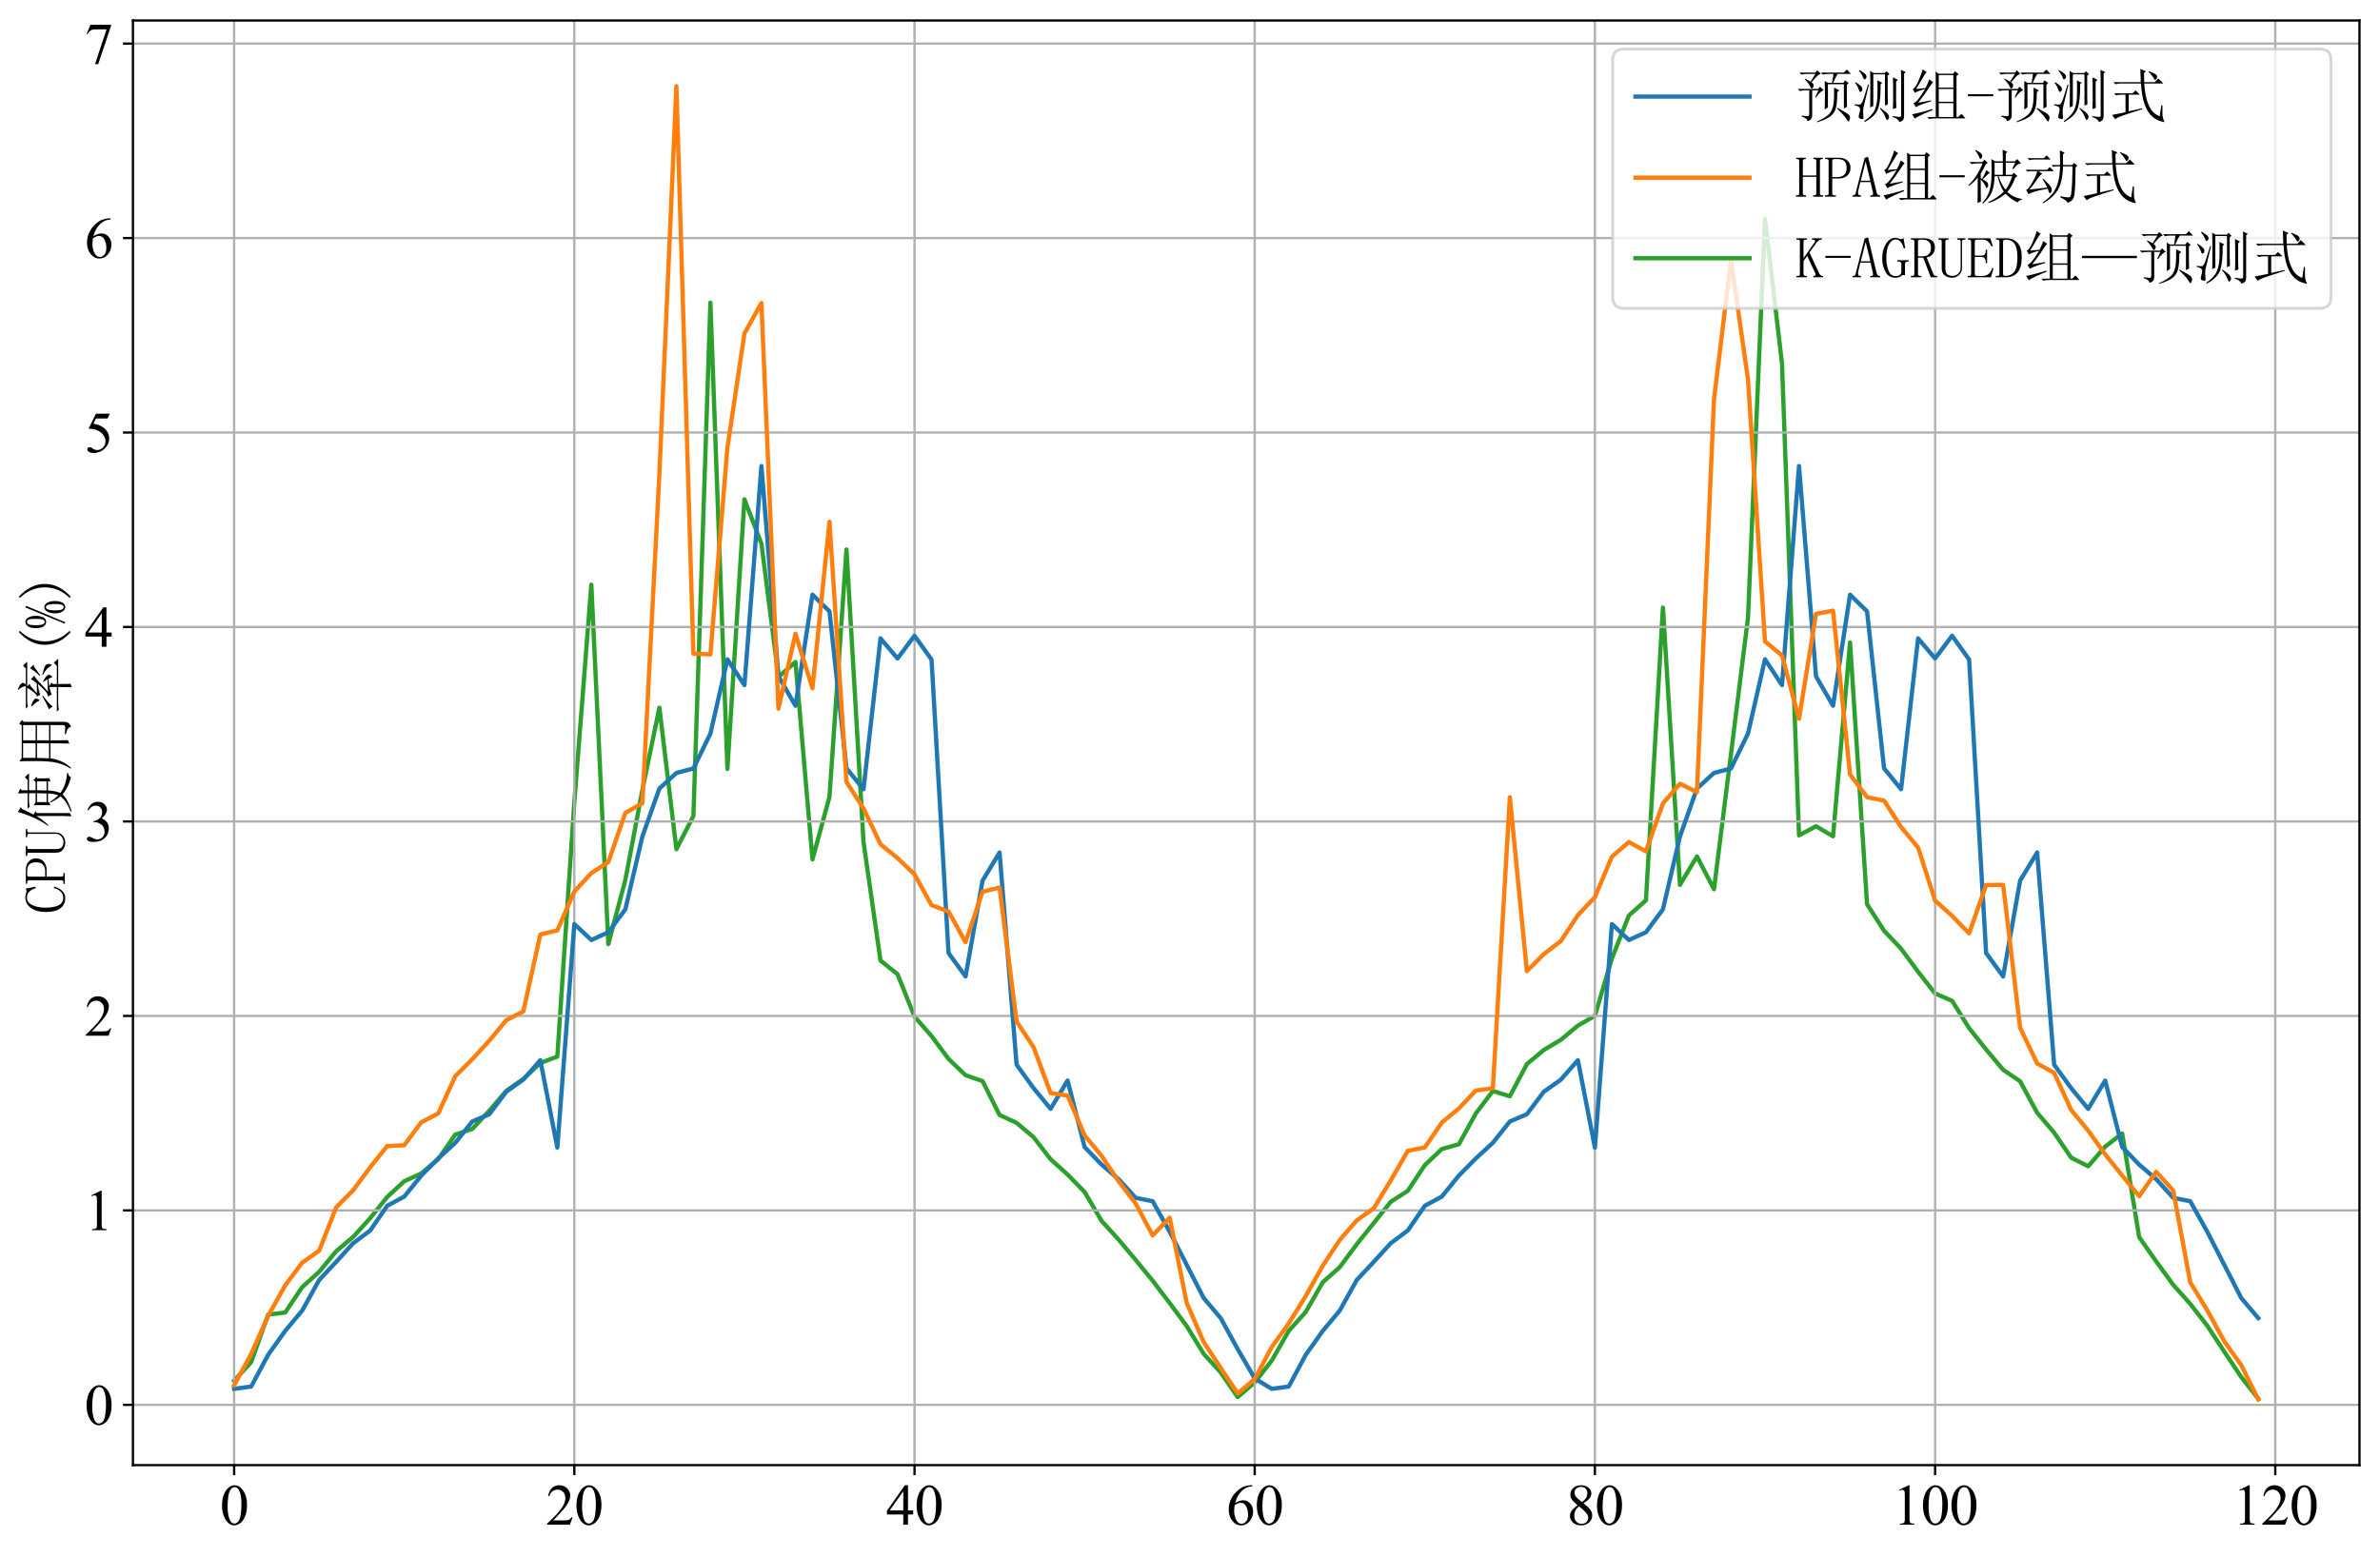 <?xml version="1.0" encoding="utf-8" standalone="no"?>
<!DOCTYPE svg PUBLIC "-//W3C//DTD SVG 1.1//EN"
  "http://www.w3.org/Graphics/SVG/1.1/DTD/svg11.dtd">
<svg xmlns:xlink="http://www.w3.org/1999/xlink" width="834.95pt" height="546.526pt" viewBox="0 0 834.95 546.526" xmlns="http://www.w3.org/2000/svg" version="1.1">
 <defs>
  <style type="text/css">*{stroke-linejoin: round; stroke-linecap: butt}</style>
 </defs>
 <g id="figure_1">
  <g id="patch_1">
   <path d="M -0 546.526 
L 834.95 546.526 
L 834.95 0 
L -0 0 
z
" style="fill: #ffffff"/>
  </g>
  <g id="axes_1">
   <g id="patch_2">
    <path d="M 46.638 514.161 
L 827.75 514.161 
L 827.75 7.2 
L 46.638 7.2 
z
" style="fill: #ffffff"/>
   </g>
   <g id="line2d_1">
    <path d="M 82.143 484.523 
L 88.11 478.011 
L 94.077 461.339 
L 100.044 460.591 
L 106.012 451.687 
L 111.979 446.304 
L 117.946 439.079 
L 123.913 434.044 
L 129.881 427.476 
L 135.848 420.037 
L 141.815 414.531 
L 147.782 411.79 
L 153.75 406.773 
L 159.717 398.167 
L 165.684 396.187 
L 171.651 389.802 
L 177.619 382.795 
L 183.586 378.638 
L 189.553 373.057 
L 195.52 370.76 
L 201.488 281.448 
L 207.455 205.204 
L 213.422 331.301 
L 219.389 308.783 
L 225.357 277.209 
L 231.324 248.357 
L 237.291 298.007 
L 243.258 286.351 
L 249.226 106.207 
L 255.193 269.828 
L 261.16 175.225 
L 267.127 190.798 
L 273.094 237.539 
L 279.062 232.319 
L 285.029 301.605 
L 290.996 279.654 
L 296.963 192.824 
L 302.931 295.424 
L 308.898 337.093 
L 314.865 341.859 
L 320.832 356.765 
L 326.8 363.575 
L 332.767 371.605 
L 338.734 377.32 
L 344.701 379.392 
L 350.669 391.276 
L 356.636 394.039 
L 362.603 399.079 
L 368.57 406.802 
L 374.538 412.19 
L 380.505 418.303 
L 386.472 428.457 
L 392.439 435.024 
L 398.407 442.136 
L 404.374 449.431 
L 410.341 457.275 
L 416.308 465.336 
L 422.276 475.09 
L 428.243 481.619 
L 434.21 490.254 
L 440.177 485.129 
L 446.145 477.478 
L 452.112 467.055 
L 458.079 460.392 
L 464.046 449.993 
L 470.014 444.67 
L 475.981 436.631 
L 481.948 429.183 
L 487.915 421.732 
L 493.883 417.889 
L 499.85 408.886 
L 505.817 403.226 
L 511.784 401.568 
L 517.752 390.727 
L 523.719 382.864 
L 529.686 384.704 
L 535.653 373.424 
L 541.621 368.45 
L 547.588 364.882 
L 553.555 359.902 
L 559.522 356.481 
L 565.49 336.346 
L 571.457 321.253 
L 577.424 315.944 
L 583.391 213.236 
L 589.359 310.517 
L 595.326 300.531 
L 601.293 312.055 
L 607.26 264.644 
L 613.228 216.843 
L 619.195 76.868 
L 625.162 127.561 
L 631.129 293.147 
L 637.096 289.948 
L 643.064 293.474 
L 649.031 225.457 
L 654.998 317.318 
L 660.965 326.627 
L 666.933 332.93 
L 672.9 341.006 
L 678.867 348.634 
L 684.834 351.209 
L 690.802 360.798 
L 696.769 368.282 
L 702.736 375.408 
L 708.703 379.458 
L 714.671 390.484 
L 720.638 397.492 
L 726.605 406.25 
L 732.572 409.263 
L 738.54 402.39 
L 744.507 397.77 
L 750.474 434.168 
L 756.441 442.677 
L 762.409 450.877 
L 768.376 457.561 
L 774.343 465.224 
L 780.31 474.311 
L 786.278 483.245 
L 792.245 490.838 
" clip-path="url(#p231d45ec4c)" style="fill: none; stroke: #2ca02c; stroke-width: 1.5; stroke-linecap: square"/>
   </g>
   <g id="matplotlib.axis_1">
    <g id="xtick_1">
     <g id="line2d_2">
      <path d="M 82.143 514.161 
L 82.143 7.2 
" clip-path="url(#p231d45ec4c)" style="fill: none; stroke: #b0b0b0; stroke-width: 0.8; stroke-linecap: square"/>
     </g>
     <g id="line2d_3">
      <defs>
       <path id="m8589158fab" d="M 0 0 
L 0 3.5 
" style="stroke: #000000; stroke-width: 0.8"/>
      </defs>
      <g>
       <use xlink:href="#m8589158fab" x="82.143" y="514.161" style="stroke: #000000; stroke-width: 0.8"/>
      </g>
     </g>
     <g id="text_1">
      <!-- 0 -->
      <g transform="translate(77.143 535.048) scale(0.2 -0.2)">
       <defs>
        <path id="TimesNewRomanPSMT-30" d="M 231 2094 
Q 231 2819 450 3342 
Q 669 3866 1031 4122 
Q 1313 4325 1613 4325 
Q 2100 4325 2488 3828 
Q 2972 3213 2972 2159 
Q 2972 1422 2759 906 
Q 2547 391 2217 158 
Q 1888 -75 1581 -75 
Q 975 -75 572 641 
Q 231 1244 231 2094 
z
M 844 2016 
Q 844 1141 1059 588 
Q 1238 122 1591 122 
Q 1759 122 1940 273 
Q 2122 425 2216 781 
Q 2359 1319 2359 2297 
Q 2359 3022 2209 3506 
Q 2097 3866 1919 4016 
Q 1791 4119 1609 4119 
Q 1397 4119 1231 3928 
Q 1006 3669 925 3112 
Q 844 2556 844 2016 
z
" transform="scale(0.016)"/>
       </defs>
       <use xlink:href="#TimesNewRomanPSMT-30"/>
      </g>
     </g>
    </g>
    <g id="xtick_2">
     <g id="line2d_4">
      <path d="M 201.488 514.161 
L 201.488 7.2 
" clip-path="url(#p231d45ec4c)" style="fill: none; stroke: #b0b0b0; stroke-width: 0.8; stroke-linecap: square"/>
     </g>
     <g id="line2d_5">
      <g>
       <use xlink:href="#m8589158fab" x="201.488" y="514.161" style="stroke: #000000; stroke-width: 0.8"/>
      </g>
     </g>
     <g id="text_2">
      <!-- 20 -->
      <g transform="translate(191.488 535.048) scale(0.2 -0.2)">
       <defs>
        <path id="TimesNewRomanPSMT-32" d="M 2934 816 
L 2638 0 
L 138 0 
L 138 116 
Q 1241 1122 1691 1759 
Q 2141 2397 2141 2925 
Q 2141 3328 1894 3587 
Q 1647 3847 1303 3847 
Q 991 3847 742 3664 
Q 494 3481 375 3128 
L 259 3128 
Q 338 3706 661 4015 
Q 984 4325 1469 4325 
Q 1984 4325 2329 3994 
Q 2675 3663 2675 3213 
Q 2675 2891 2525 2569 
Q 2294 2063 1775 1497 
Q 997 647 803 472 
L 1909 472 
Q 2247 472 2383 497 
Q 2519 522 2628 598 
Q 2738 675 2819 816 
L 2934 816 
z
" transform="scale(0.016)"/>
       </defs>
       <use xlink:href="#TimesNewRomanPSMT-32"/>
       <use xlink:href="#TimesNewRomanPSMT-30" x="50"/>
      </g>
     </g>
    </g>
    <g id="xtick_3">
     <g id="line2d_6">
      <path d="M 320.832 514.161 
L 320.832 7.2 
" clip-path="url(#p231d45ec4c)" style="fill: none; stroke: #b0b0b0; stroke-width: 0.8; stroke-linecap: square"/>
     </g>
     <g id="line2d_7">
      <g>
       <use xlink:href="#m8589158fab" x="320.832" y="514.161" style="stroke: #000000; stroke-width: 0.8"/>
      </g>
     </g>
     <g id="text_3">
      <!-- 40 -->
      <g transform="translate(310.832 535.048) scale(0.2 -0.2)">
       <defs>
        <path id="TimesNewRomanPSMT-34" d="M 2978 1563 
L 2978 1119 
L 2409 1119 
L 2409 0 
L 1894 0 
L 1894 1119 
L 100 1119 
L 100 1519 
L 2066 4325 
L 2409 4325 
L 2409 1563 
L 2978 1563 
z
M 1894 1563 
L 1894 3666 
L 406 1563 
L 1894 1563 
z
" transform="scale(0.016)"/>
       </defs>
       <use xlink:href="#TimesNewRomanPSMT-34"/>
       <use xlink:href="#TimesNewRomanPSMT-30" x="50"/>
      </g>
     </g>
    </g>
    <g id="xtick_4">
     <g id="line2d_8">
      <path d="M 440.177 514.161 
L 440.177 7.2 
" clip-path="url(#p231d45ec4c)" style="fill: none; stroke: #b0b0b0; stroke-width: 0.8; stroke-linecap: square"/>
     </g>
     <g id="line2d_9">
      <g>
       <use xlink:href="#m8589158fab" x="440.177" y="514.161" style="stroke: #000000; stroke-width: 0.8"/>
      </g>
     </g>
     <g id="text_4">
      <!-- 60 -->
      <g transform="translate(430.177 535.048) scale(0.2 -0.2)">
       <defs>
        <path id="TimesNewRomanPSMT-36" d="M 2869 4325 
L 2869 4209 
Q 2456 4169 2195 4045 
Q 1934 3922 1679 3669 
Q 1425 3416 1258 3105 
Q 1091 2794 978 2366 
Q 1428 2675 1881 2675 
Q 2316 2675 2634 2325 
Q 2953 1975 2953 1425 
Q 2953 894 2631 456 
Q 2244 -75 1606 -75 
Q 1172 -75 869 213 
Q 275 772 275 1663 
Q 275 2231 503 2743 
Q 731 3256 1154 3653 
Q 1578 4050 1965 4187 
Q 2353 4325 2688 4325 
L 2869 4325 
z
M 925 2138 
Q 869 1716 869 1456 
Q 869 1156 980 804 
Q 1091 453 1309 247 
Q 1469 100 1697 100 
Q 1969 100 2183 356 
Q 2397 613 2397 1088 
Q 2397 1622 2184 2012 
Q 1972 2403 1581 2403 
Q 1463 2403 1327 2353 
Q 1191 2303 925 2138 
z
" transform="scale(0.016)"/>
       </defs>
       <use xlink:href="#TimesNewRomanPSMT-36"/>
       <use xlink:href="#TimesNewRomanPSMT-30" x="50"/>
      </g>
     </g>
    </g>
    <g id="xtick_5">
     <g id="line2d_10">
      <path d="M 559.522 514.161 
L 559.522 7.2 
" clip-path="url(#p231d45ec4c)" style="fill: none; stroke: #b0b0b0; stroke-width: 0.8; stroke-linecap: square"/>
     </g>
     <g id="line2d_11">
      <g>
       <use xlink:href="#m8589158fab" x="559.522" y="514.161" style="stroke: #000000; stroke-width: 0.8"/>
      </g>
     </g>
     <g id="text_5">
      <!-- 80 -->
      <g transform="translate(549.522 535.048) scale(0.2 -0.2)">
       <defs>
        <path id="TimesNewRomanPSMT-38" d="M 1228 2134 
Q 725 2547 579 2797 
Q 434 3047 434 3316 
Q 434 3728 753 4026 
Q 1072 4325 1600 4325 
Q 2113 4325 2425 4047 
Q 2738 3769 2738 3413 
Q 2738 3175 2569 2928 
Q 2400 2681 1866 2347 
Q 2416 1922 2594 1678 
Q 2831 1359 2831 1006 
Q 2831 559 2490 242 
Q 2150 -75 1597 -75 
Q 994 -75 656 303 
Q 388 606 388 966 
Q 388 1247 577 1523 
Q 766 1800 1228 2134 
z
M 1719 2469 
Q 2094 2806 2194 3001 
Q 2294 3197 2294 3444 
Q 2294 3772 2109 3958 
Q 1925 4144 1606 4144 
Q 1288 4144 1088 3959 
Q 888 3775 888 3528 
Q 888 3366 970 3203 
Q 1053 3041 1206 2894 
L 1719 2469 
z
M 1375 2016 
Q 1116 1797 991 1539 
Q 866 1281 866 981 
Q 866 578 1086 336 
Q 1306 94 1647 94 
Q 1984 94 2187 284 
Q 2391 475 2391 747 
Q 2391 972 2272 1150 
Q 2050 1481 1375 2016 
z
" transform="scale(0.016)"/>
       </defs>
       <use xlink:href="#TimesNewRomanPSMT-38"/>
       <use xlink:href="#TimesNewRomanPSMT-30" x="50"/>
      </g>
     </g>
    </g>
    <g id="xtick_6">
     <g id="line2d_12">
      <path d="M 678.867 514.161 
L 678.867 7.2 
" clip-path="url(#p231d45ec4c)" style="fill: none; stroke: #b0b0b0; stroke-width: 0.8; stroke-linecap: square"/>
     </g>
     <g id="line2d_13">
      <g>
       <use xlink:href="#m8589158fab" x="678.867" y="514.161" style="stroke: #000000; stroke-width: 0.8"/>
      </g>
     </g>
     <g id="text_6">
      <!-- 100 -->
      <g transform="translate(663.867 535.048) scale(0.2 -0.2)">
       <defs>
        <path id="TimesNewRomanPSMT-31" d="M 750 3822 
L 1781 4325 
L 1884 4325 
L 1884 747 
Q 1884 391 1914 303 
Q 1944 216 2037 169 
Q 2131 122 2419 116 
L 2419 0 
L 825 0 
L 825 116 
Q 1125 122 1212 167 
Q 1300 213 1334 289 
Q 1369 366 1369 747 
L 1369 3034 
Q 1369 3497 1338 3628 
Q 1316 3728 1258 3775 
Q 1200 3822 1119 3822 
Q 1003 3822 797 3725 
L 750 3822 
z
" transform="scale(0.016)"/>
       </defs>
       <use xlink:href="#TimesNewRomanPSMT-31"/>
       <use xlink:href="#TimesNewRomanPSMT-30" x="50"/>
       <use xlink:href="#TimesNewRomanPSMT-30" x="100"/>
      </g>
     </g>
    </g>
    <g id="xtick_7">
     <g id="line2d_14">
      <path d="M 798.212 514.161 
L 798.212 7.2 
" clip-path="url(#p231d45ec4c)" style="fill: none; stroke: #b0b0b0; stroke-width: 0.8; stroke-linecap: square"/>
     </g>
     <g id="line2d_15">
      <g>
       <use xlink:href="#m8589158fab" x="798.212" y="514.161" style="stroke: #000000; stroke-width: 0.8"/>
      </g>
     </g>
     <g id="text_7">
      <!-- 120 -->
      <g transform="translate(783.212 535.048) scale(0.2 -0.2)">
       <use xlink:href="#TimesNewRomanPSMT-31"/>
       <use xlink:href="#TimesNewRomanPSMT-32" x="50"/>
       <use xlink:href="#TimesNewRomanPSMT-30" x="100"/>
      </g>
     </g>
    </g>
   </g>
   <g id="matplotlib.axis_2">
    <g id="ytick_1">
     <g id="line2d_16">
      <path d="M 46.638 492.994 
L 827.75 492.994 
" clip-path="url(#p231d45ec4c)" style="fill: none; stroke: #b0b0b0; stroke-width: 0.8; stroke-linecap: square"/>
     </g>
     <g id="line2d_17">
      <defs>
       <path id="m6125857caa" d="M 0 0 
L -3.5 0 
" style="stroke: #000000; stroke-width: 0.8"/>
      </defs>
      <g>
       <use xlink:href="#m6125857caa" x="46.638" y="492.994" style="stroke: #000000; stroke-width: 0.8"/>
      </g>
     </g>
     <g id="text_8">
      <!-- 0 -->
      <g transform="translate(29.637 499.937) scale(0.2 -0.2)">
       <use xlink:href="#TimesNewRomanPSMT-30"/>
      </g>
     </g>
    </g>
    <g id="ytick_2">
     <g id="line2d_18">
      <path d="M 46.638 424.751 
L 827.75 424.751 
" clip-path="url(#p231d45ec4c)" style="fill: none; stroke: #b0b0b0; stroke-width: 0.8; stroke-linecap: square"/>
     </g>
     <g id="line2d_19">
      <g>
       <use xlink:href="#m6125857caa" x="46.638" y="424.751" style="stroke: #000000; stroke-width: 0.8"/>
      </g>
     </g>
     <g id="text_9">
      <!-- 1 -->
      <g transform="translate(29.637 431.694) scale(0.2 -0.2)">
       <use xlink:href="#TimesNewRomanPSMT-31"/>
      </g>
     </g>
    </g>
    <g id="ytick_3">
     <g id="line2d_20">
      <path d="M 46.638 356.508 
L 827.75 356.508 
" clip-path="url(#p231d45ec4c)" style="fill: none; stroke: #b0b0b0; stroke-width: 0.8; stroke-linecap: square"/>
     </g>
     <g id="line2d_21">
      <g>
       <use xlink:href="#m6125857caa" x="46.638" y="356.508" style="stroke: #000000; stroke-width: 0.8"/>
      </g>
     </g>
     <g id="text_10">
      <!-- 2 -->
      <g transform="translate(29.637 363.452) scale(0.2 -0.2)">
       <use xlink:href="#TimesNewRomanPSMT-32"/>
      </g>
     </g>
    </g>
    <g id="ytick_4">
     <g id="line2d_22">
      <path d="M 46.638 288.265 
L 827.75 288.265 
" clip-path="url(#p231d45ec4c)" style="fill: none; stroke: #b0b0b0; stroke-width: 0.8; stroke-linecap: square"/>
     </g>
     <g id="line2d_23">
      <g>
       <use xlink:href="#m6125857caa" x="46.638" y="288.265" style="stroke: #000000; stroke-width: 0.8"/>
      </g>
     </g>
     <g id="text_11">
      <!-- 3 -->
      <g transform="translate(29.637 295.209) scale(0.2 -0.2)">
       <defs>
        <path id="TimesNewRomanPSMT-33" d="M 325 3431 
Q 506 3859 782 4092 
Q 1059 4325 1472 4325 
Q 1981 4325 2253 3994 
Q 2459 3747 2459 3466 
Q 2459 3003 1878 2509 
Q 2269 2356 2469 2072 
Q 2669 1788 2669 1403 
Q 2669 853 2319 450 
Q 1863 -75 997 -75 
Q 569 -75 414 31 
Q 259 138 259 259 
Q 259 350 332 419 
Q 406 488 509 488 
Q 588 488 669 463 
Q 722 447 909 348 
Q 1097 250 1169 231 
Q 1284 197 1416 197 
Q 1734 197 1970 444 
Q 2206 691 2206 1028 
Q 2206 1275 2097 1509 
Q 2016 1684 1919 1775 
Q 1784 1900 1550 2001 
Q 1316 2103 1072 2103 
L 972 2103 
L 972 2197 
Q 1219 2228 1467 2375 
Q 1716 2522 1828 2728 
Q 1941 2934 1941 3181 
Q 1941 3503 1739 3701 
Q 1538 3900 1238 3900 
Q 753 3900 428 3381 
L 325 3431 
z
" transform="scale(0.016)"/>
       </defs>
       <use xlink:href="#TimesNewRomanPSMT-33"/>
      </g>
     </g>
    </g>
    <g id="ytick_5">
     <g id="line2d_24">
      <path d="M 46.638 220.022 
L 827.75 220.022 
" clip-path="url(#p231d45ec4c)" style="fill: none; stroke: #b0b0b0; stroke-width: 0.8; stroke-linecap: square"/>
     </g>
     <g id="line2d_25">
      <g>
       <use xlink:href="#m6125857caa" x="46.638" y="220.022" style="stroke: #000000; stroke-width: 0.8"/>
      </g>
     </g>
     <g id="text_12">
      <!-- 4 -->
      <g transform="translate(29.637 226.966) scale(0.2 -0.2)">
       <use xlink:href="#TimesNewRomanPSMT-34"/>
      </g>
     </g>
    </g>
    <g id="ytick_6">
     <g id="line2d_26">
      <path d="M 46.638 151.779 
L 827.75 151.779 
" clip-path="url(#p231d45ec4c)" style="fill: none; stroke: #b0b0b0; stroke-width: 0.8; stroke-linecap: square"/>
     </g>
     <g id="line2d_27">
      <g>
       <use xlink:href="#m6125857caa" x="46.638" y="151.779" style="stroke: #000000; stroke-width: 0.8"/>
      </g>
     </g>
     <g id="text_13">
      <!-- 5 -->
      <g transform="translate(29.637 158.723) scale(0.2 -0.2)">
       <defs>
        <path id="TimesNewRomanPSMT-35" d="M 2778 4238 
L 2534 3706 
L 1259 3706 
L 981 3138 
Q 1809 3016 2294 2522 
Q 2709 2097 2709 1522 
Q 2709 1188 2573 903 
Q 2438 619 2231 419 
Q 2025 219 1772 97 
Q 1413 -75 1034 -75 
Q 653 -75 479 54 
Q 306 184 306 341 
Q 306 428 378 495 
Q 450 563 559 563 
Q 641 563 702 538 
Q 763 513 909 409 
Q 1144 247 1384 247 
Q 1750 247 2026 523 
Q 2303 800 2303 1197 
Q 2303 1581 2056 1914 
Q 1809 2247 1375 2428 
Q 1034 2569 447 2591 
L 1259 4238 
L 2778 4238 
z
" transform="scale(0.016)"/>
       </defs>
       <use xlink:href="#TimesNewRomanPSMT-35"/>
      </g>
     </g>
    </g>
    <g id="ytick_7">
     <g id="line2d_28">
      <path d="M 46.638 83.536 
L 827.75 83.536 
" clip-path="url(#p231d45ec4c)" style="fill: none; stroke: #b0b0b0; stroke-width: 0.8; stroke-linecap: square"/>
     </g>
     <g id="line2d_29">
      <g>
       <use xlink:href="#m6125857caa" x="46.638" y="83.536" style="stroke: #000000; stroke-width: 0.8"/>
      </g>
     </g>
     <g id="text_14">
      <!-- 6 -->
      <g transform="translate(29.637 90.48) scale(0.2 -0.2)">
       <use xlink:href="#TimesNewRomanPSMT-36"/>
      </g>
     </g>
    </g>
    <g id="ytick_8">
     <g id="line2d_30">
      <path d="M 46.638 15.293 
L 827.75 15.293 
" clip-path="url(#p231d45ec4c)" style="fill: none; stroke: #b0b0b0; stroke-width: 0.8; stroke-linecap: square"/>
     </g>
     <g id="line2d_31">
      <g>
       <use xlink:href="#m6125857caa" x="46.638" y="15.293" style="stroke: #000000; stroke-width: 0.8"/>
      </g>
     </g>
     <g id="text_15">
      <!-- 7 -->
      <g transform="translate(29.637 22.237) scale(0.2 -0.2)">
       <defs>
        <path id="TimesNewRomanPSMT-37" d="M 644 4238 
L 2916 4238 
L 2916 4119 
L 1503 -88 
L 1153 -88 
L 2419 3728 
L 1253 3728 
Q 900 3728 750 3644 
Q 488 3500 328 3200 
L 238 3234 
L 644 4238 
z
" transform="scale(0.016)"/>
       </defs>
       <use xlink:href="#TimesNewRomanPSMT-37"/>
      </g>
     </g>
    </g>
    <g id="text_16">
     <!-- CPU使用率(%) -->
     <g transform="translate(23.059 320.68) rotate(-90) scale(0.2 -0.2)">
      <defs>
       <path id="SimSun-43" d="M 1725 50 
Q 1025 50 612 575 
Q 200 1100 200 2225 
Q 200 3175 637 3800 
Q 1075 4425 1825 4425 
Q 2000 4425 2175 4375 
Q 2350 4300 2475 4300 
Q 2575 4300 2637 4325 
Q 2700 4350 2750 4425 
L 2975 3325 
L 2825 3275 
Q 2675 3750 2425 4000 
Q 2175 4250 1775 4250 
Q 1250 4250 962 3675 
Q 675 3100 675 2250 
Q 675 1325 925 800 
Q 1175 275 1750 275 
Q 2150 275 2437 562 
Q 2725 850 2825 1325 
L 2975 1250 
Q 2850 725 2512 387 
Q 2175 50 1725 50 
z
" transform="scale(0.016)"/>
       <path id="SimSun-50" d="M 950 2100 
L 950 450 
Q 950 350 1012 300 
Q 1075 250 1175 250 
L 1350 250 
L 1350 100 
L 150 100 
L 150 250 
L 325 250 
Q 450 250 500 300 
Q 550 350 550 450 
L 550 4025 
Q 550 4125 500 4175 
Q 450 4225 325 4225 
L 175 4225 
L 175 4375 
L 1650 4375 
Q 2275 4375 2612 4062 
Q 2950 3750 2950 3275 
Q 2950 2700 2587 2400 
Q 2225 2100 1725 2100 
L 950 2100 
z
M 1575 2250 
Q 1950 2250 2237 2475 
Q 2525 2700 2525 3250 
Q 2525 3750 2287 3987 
Q 2050 4225 1525 4225 
L 1175 4225 
Q 1075 4225 1012 4175 
Q 950 4125 950 4025 
L 950 2250 
L 1575 2250 
z
" transform="scale(0.016)"/>
       <path id="SimSun-55" d="M 1625 250 
Q 2000 250 2262 500 
Q 2525 750 2525 1125 
L 2525 4025 
Q 2525 4125 2475 4175 
Q 2425 4225 2300 4225 
L 2150 4225 
L 2150 4375 
L 3050 4375 
L 3050 4225 
L 2900 4225 
Q 2800 4225 2737 4175 
Q 2675 4125 2675 4025 
L 2675 1125 
Q 2675 625 2337 337 
Q 2000 50 1575 50 
Q 1125 50 787 300 
Q 450 550 450 1100 
L 450 4025 
Q 450 4125 400 4175 
Q 350 4225 225 4225 
L 100 4225 
L 100 4375 
L 1200 4375 
L 1200 4225 
L 1075 4225 
Q 975 4225 912 4175 
Q 850 4125 850 4025 
L 850 1100 
Q 850 600 1062 425 
Q 1275 250 1625 250 
z
" transform="scale(0.016)"/>
       <path id="SimSun-4f7f" d="M 2875 3150 
L 2875 2100 
L 3825 2100 
Q 3850 2825 3850 3150 
L 2875 3150 
z
M 4175 3150 
Q 4175 2800 4150 2100 
L 5150 2100 
L 5150 3150 
L 4175 3150 
z
M 5475 3100 
L 5475 2425 
Q 5475 2100 5500 1800 
L 5150 1675 
L 5150 1950 
L 4150 1950 
Q 4125 1175 3875 600 
Q 4275 275 4875 75 
Q 5475 -125 6075 -150 
L 6075 -250 
Q 5700 -300 5600 -575 
Q 4525 -325 3725 350 
Q 3425 25 2925 -225 
Q 2425 -475 1875 -650 
L 1825 -550 
Q 2400 -325 2850 -25 
Q 3300 275 3500 575 
Q 3200 925 2825 1650 
L 2900 1700 
Q 3325 1100 3625 825 
Q 3800 1300 3825 1950 
L 2875 1950 
L 2875 1825 
L 2525 1675 
Q 2550 2075 2550 2562 
Q 2550 3050 2525 3500 
L 2875 3300 
L 3850 3300 
L 3850 4025 
L 2975 4025 
Q 2650 4025 2375 3950 
L 2150 4175 
L 3850 4175 
L 3850 4525 
Q 3850 4775 3825 5225 
L 4350 5000 
L 4175 4825 
L 4175 4175 
L 5300 4175 
L 5600 4475 
L 6050 4025 
L 4175 4025 
L 4175 3300 
L 5100 3300 
L 5275 3525 
L 5650 3225 
L 5475 3100 
z
M 1675 3175 
L 1675 -450 
L 1325 -625 
Q 1350 -75 1350 350 
L 1350 3200 
Q 900 2475 350 1900 
L 275 1950 
Q 700 2525 1112 3400 
Q 1525 4275 1800 5250 
L 2325 4925 
L 2125 4800 
Q 1725 3925 1500 3525 
L 1875 3325 
L 1675 3175 
z
" transform="scale(0.016)"/>
       <path id="SimSun-7528" d="M 3400 3150 
L 3400 1825 
L 5075 1825 
L 5075 3150 
L 3400 3150 
z
M 4075 100 
Q 4725 50 4900 62 
Q 5075 75 5075 400 
L 5075 1675 
L 3400 1675 
Q 3400 75 3425 -225 
L 3050 -400 
Q 3075 1025 3075 1675 
L 1425 1675 
Q 1250 350 375 -600 
L 300 -550 
Q 775 225 950 1025 
Q 1125 1825 1125 3225 
Q 1125 4625 1100 5075 
L 1475 4825 
L 5050 4825 
L 5225 5100 
L 5625 4800 
L 5425 4600 
L 5425 225 
Q 5450 -400 4875 -575 
Q 4825 -150 4075 -25 
L 4075 100 
z
M 1475 4675 
L 1475 3300 
L 3075 3300 
L 3075 4675 
L 1475 4675 
z
M 3400 4675 
L 3400 3300 
L 5075 3300 
L 5075 4675 
L 3400 4675 
z
M 1475 3150 
Q 1450 2100 1425 1825 
L 3075 1825 
L 3075 3150 
L 1475 3150 
z
" transform="scale(0.016)"/>
       <path id="SimSun-7387" d="M 875 3725 
L 925 3800 
Q 1375 3650 1550 3525 
Q 1725 3400 1725 3250 
Q 1725 3175 1662 3025 
Q 1600 2875 1550 2875 
Q 1500 2875 1425 3050 
Q 1275 3325 875 3725 
z
M 550 1850 
Q 875 1925 2000 2575 
L 2050 2500 
Q 1675 2225 1337 1937 
Q 1000 1650 875 1425 
L 550 1850 
z
M 5200 3450 
Q 4800 3150 4275 2800 
L 4225 2875 
Q 4775 3400 5050 3925 
L 5450 3525 
L 5200 3450 
z
M 4325 2500 
L 4350 2575 
Q 5225 2350 5375 2212 
Q 5525 2075 5525 1900 
Q 5525 1775 5487 1662 
Q 5450 1550 5400 1550 
Q 5325 1550 5200 1800 
Q 4975 2150 4325 2500 
z
M 3150 3900 
Q 2500 3300 2300 3150 
Q 2800 3150 3400 3175 
Q 3700 3500 3850 3825 
L 4250 3450 
Q 4050 3400 3450 2825 
Q 2850 2250 2475 1950 
Q 3150 1975 3850 2000 
Q 3750 2175 3550 2450 
L 3600 2500 
Q 4050 2250 4200 2100 
Q 4350 1950 4350 1850 
Q 4350 1775 4250 1625 
Q 4150 1475 4100 1475 
Q 4075 1475 4050 1550 
Q 4000 1700 3900 1900 
Q 3650 1875 3075 1800 
L 3500 1550 
L 3325 1425 
L 3325 975 
L 5325 975 
L 5650 1300 
L 6100 825 
L 3325 825 
Q 3325 -275 3350 -525 
L 2975 -650 
Q 3000 0 3000 825 
L 1125 825 
Q 800 825 525 750 
L 300 975 
L 3000 975 
L 3000 1775 
Q 2450 1700 2200 1525 
L 1950 1950 
Q 2275 1950 2675 2350 
Q 3075 2750 3325 3050 
Q 2400 2950 2150 2775 
L 1950 3175 
Q 2150 3150 2475 3575 
Q 2800 4000 2900 4225 
L 1450 4225 
Q 1125 4225 850 4150 
L 625 4375 
L 3100 4375 
Q 3050 4800 2675 5200 
L 2725 5250 
Q 3225 5050 3337 4912 
Q 3450 4775 3450 4700 
Q 3450 4550 3250 4375 
L 5025 4375 
L 5350 4675 
L 5775 4225 
L 3050 4225 
L 3375 3950 
L 3150 3900 
z
" transform="scale(0.016)"/>
       <path id="SimSun-28" d="M 2900 5025 
Q 2325 4425 2037 3737 
Q 1750 3050 1750 2300 
Q 1750 1525 2037 850 
Q 2325 175 2900 -425 
L 2775 -550 
Q 2075 75 1725 787 
Q 1375 1500 1375 2300 
Q 1375 3075 1725 3787 
Q 2075 4500 2775 5150 
L 2900 5025 
z
" transform="scale(0.016)"/>
       <path id="SimSun-25" d="M 750 4250 
Q 600 4250 500 4050 
Q 400 3850 400 3300 
Q 400 2675 512 2487 
Q 625 2300 750 2300 
Q 925 2300 1012 2525 
Q 1100 2750 1100 3300 
Q 1100 3750 1037 4000 
Q 975 4250 750 4250 
z
M 1425 3275 
Q 1425 2825 1275 2487 
Q 1125 2150 750 2150 
Q 450 2150 262 2450 
Q 75 2750 75 3275 
Q 75 3825 275 4125 
Q 475 4425 750 4425 
Q 1050 4425 1237 4112 
Q 1425 3800 1425 3275 
z
M 2725 1200 
Q 2725 1625 2650 1900 
Q 2575 2175 2375 2175 
Q 2225 2175 2125 1937 
Q 2025 1700 2025 1200 
Q 2025 575 2137 400 
Q 2250 225 2375 225 
Q 2550 225 2637 437 
Q 2725 650 2725 1200 
z
M 3050 1175 
Q 3050 675 2875 362 
Q 2700 50 2375 50 
Q 2100 50 1900 362 
Q 1700 675 1700 1175 
Q 1700 1725 1900 2037 
Q 2100 2350 2375 2350 
Q 2675 2350 2862 2025 
Q 3050 1700 3050 1175 
z
M 2525 4350 
L 725 50 
L 575 125 
L 2350 4425 
L 2525 4350 
z
" transform="scale(0.016)"/>
       <path id="SimSun-29" d="M 275 5025 
L 400 5150 
Q 1100 4500 1450 3787 
Q 1800 3075 1800 2300 
Q 1800 1500 1450 787 
Q 1100 75 400 -550 
L 275 -425 
Q 850 175 1137 850 
Q 1425 1525 1425 2300 
Q 1425 3050 1137 3737 
Q 850 4425 275 5025 
z
" transform="scale(0.016)"/>
      </defs>
      <use xlink:href="#SimSun-43"/>
      <use xlink:href="#SimSun-50" x="50"/>
      <use xlink:href="#SimSun-55" x="100"/>
      <use xlink:href="#SimSun-4f7f" x="150"/>
      <use xlink:href="#SimSun-7528" x="250"/>
      <use xlink:href="#SimSun-7387" x="350"/>
      <use xlink:href="#SimSun-28" x="450"/>
      <use xlink:href="#SimSun-25" x="500"/>
      <use xlink:href="#SimSun-29" x="550"/>
     </g>
    </g>
   </g>
   <g id="line2d_32">
    <path d="M 82.143 487.376 
L 88.11 486.582 
L 94.077 475.443 
L 100.044 467.042 
L 106.012 459.914 
L 111.979 449.172 
L 117.946 442.817 
L 123.913 436.263 
L 129.881 431.808 
L 135.848 423.149 
L 141.815 419.918 
L 147.782 412.556 
L 153.75 406.521 
L 159.717 401.046 
L 165.684 393.547 
L 171.651 391.017 
L 177.619 383.094 
L 183.586 378.864 
L 189.553 372.053 
L 195.52 402.703 
L 201.488 324.279 
L 207.455 329.868 
L 213.422 327.154 
L 219.389 319.098 
L 225.357 293.541 
L 231.324 276.712 
L 237.291 271.254 
L 243.258 269.675 
L 249.226 257.428 
L 255.193 231.371 
L 261.16 240.439 
L 267.127 163.554 
L 273.094 237.342 
L 279.062 247.656 
L 285.029 208.695 
L 290.996 214.544 
L 296.963 269.627 
L 302.931 276.959 
L 308.898 224.028 
L 314.865 231.067 
L 320.832 223.111 
L 326.8 231.446 
L 332.767 334.45 
L 338.734 342.661 
L 344.701 309.018 
L 350.669 299.164 
L 356.636 373.629 
L 362.603 381.862 
L 368.57 389.116 
L 374.538 379.198 
L 380.505 402.527 
L 386.472 408.702 
L 392.439 413.811 
L 398.407 420.354 
L 404.374 421.544 
L 410.341 432.229 
L 416.308 443.851 
L 422.276 455.505 
L 428.243 462.563 
L 434.21 473.434 
L 440.177 483.728 
L 446.145 487.376 
L 452.112 486.582 
L 458.079 475.443 
L 464.046 467.042 
L 470.014 459.914 
L 475.981 449.172 
L 481.948 442.817 
L 487.915 436.263 
L 493.883 431.808 
L 499.85 423.149 
L 505.817 419.918 
L 511.784 412.556 
L 517.752 406.521 
L 523.719 401.046 
L 529.686 393.547 
L 535.653 391.017 
L 541.621 383.094 
L 547.588 378.864 
L 553.555 372.053 
L 559.522 402.703 
L 565.49 324.279 
L 571.457 329.868 
L 577.424 327.154 
L 583.391 319.098 
L 589.359 293.541 
L 595.326 276.712 
L 601.293 271.254 
L 607.26 269.675 
L 613.228 257.428 
L 619.195 231.371 
L 625.162 240.439 
L 631.129 163.554 
L 637.096 237.342 
L 643.064 247.656 
L 649.031 208.695 
L 654.998 214.544 
L 660.965 269.627 
L 666.933 276.959 
L 672.9 224.028 
L 678.867 231.067 
L 684.834 223.111 
L 690.802 231.446 
L 696.769 334.45 
L 702.736 342.661 
L 708.703 309.018 
L 714.671 299.164 
L 720.638 373.629 
L 726.605 381.862 
L 732.572 389.116 
L 738.54 379.198 
L 744.507 402.527 
L 750.474 408.702 
L 756.441 413.811 
L 762.409 420.354 
L 768.376 421.544 
L 774.343 432.229 
L 780.31 443.851 
L 786.278 455.505 
L 792.245 462.563 
" clip-path="url(#p231d45ec4c)" style="fill: none; stroke: #1f77b4; stroke-width: 1.5; stroke-linecap: square"/>
   </g>
   <g id="line2d_33">
    <path d="M 82.143 486.146 
L 88.11 475.147 
L 94.077 461.779 
L 100.044 451.067 
L 106.012 443.099 
L 111.979 438.882 
L 117.946 423.681 
L 123.913 417.669 
L 129.881 409.603 
L 135.848 402.172 
L 141.815 401.885 
L 147.782 393.844 
L 153.75 390.723 
L 159.717 377.67 
L 165.684 371.697 
L 171.651 365.203 
L 177.619 358.011 
L 183.586 354.962 
L 189.553 327.936 
L 195.52 326.497 
L 201.488 312.837 
L 207.455 306.403 
L 213.422 302.502 
L 219.389 285.26 
L 225.357 281.848 
L 231.324 166.313 
L 237.291 30.244 
L 243.258 229.401 
L 249.226 229.642 
L 255.193 157.106 
L 261.16 117.039 
L 267.127 106.317 
L 273.094 248.697 
L 279.062 222.436 
L 285.029 241.537 
L 290.996 183.116 
L 296.963 274.414 
L 302.931 283.71 
L 308.898 296.279 
L 314.865 301.122 
L 320.832 306.82 
L 326.8 317.651 
L 332.767 319.874 
L 338.734 330.636 
L 344.701 312.925 
L 350.669 311.471 
L 356.636 358.429 
L 362.603 367.494 
L 368.57 383.595 
L 374.538 384.471 
L 380.505 398.435 
L 386.472 405.624 
L 392.439 414.573 
L 398.407 422.344 
L 404.374 433.54 
L 410.341 427.34 
L 416.308 457.174 
L 422.276 470.983 
L 428.243 480.039 
L 434.21 489 
L 440.177 483.948 
L 446.145 472.713 
L 452.112 464.459 
L 458.079 454.801 
L 464.046 444.187 
L 470.014 435.13 
L 475.981 428.264 
L 481.948 424.02 
L 487.915 414.219 
L 493.883 403.866 
L 499.85 402.661 
L 505.817 393.935 
L 511.784 388.992 
L 517.752 382.691 
L 523.719 381.896 
L 529.686 279.75 
L 535.653 340.777 
L 541.621 334.801 
L 547.588 330.224 
L 553.555 321.147 
L 559.522 314.827 
L 565.49 300.612 
L 571.457 295.502 
L 577.424 298.765 
L 583.391 281.924 
L 589.359 275.043 
L 595.326 277.973 
L 601.293 140.265 
L 607.26 91.292 
L 613.228 133.082 
L 619.195 225.078 
L 625.162 230.025 
L 631.129 252.227 
L 637.096 215.405 
L 643.064 214.316 
L 649.031 271.785 
L 654.998 279.748 
L 660.965 280.964 
L 666.933 290.241 
L 672.9 297.407 
L 678.867 316.036 
L 684.834 321.407 
L 690.802 327.548 
L 696.769 310.561 
L 702.736 310.524 
L 708.703 360.661 
L 714.671 373.201 
L 720.638 376.503 
L 726.605 389.518 
L 732.572 396.744 
L 738.54 405.097 
L 744.507 412.527 
L 750.474 419.78 
L 756.441 411.197 
L 762.409 417.802 
L 768.376 449.988 
L 774.343 459.782 
L 780.31 470.688 
L 786.278 479.098 
L 792.245 491.117 
" clip-path="url(#p231d45ec4c)" style="fill: none; stroke: #ff7f0e; stroke-width: 1.5; stroke-linecap: square"/>
   </g>
   <g id="patch_3">
    <path d="M 46.638 514.161 
L 46.638 7.2 
" style="fill: none; stroke: #000000; stroke-width: 0.8; stroke-linejoin: miter; stroke-linecap: square"/>
   </g>
   <g id="patch_4">
    <path d="M 827.75 514.161 
L 827.75 7.2 
" style="fill: none; stroke: #000000; stroke-width: 0.8; stroke-linejoin: miter; stroke-linecap: square"/>
   </g>
   <g id="patch_5">
    <path d="M 46.638 514.161 
L 827.75 514.161 
" style="fill: none; stroke: #000000; stroke-width: 0.8; stroke-linejoin: miter; stroke-linecap: square"/>
   </g>
   <g id="patch_6">
    <path d="M 46.638 7.2 
L 827.75 7.2 
" style="fill: none; stroke: #000000; stroke-width: 0.8; stroke-linejoin: miter; stroke-linecap: square"/>
   </g>
   <g id="legend_1">
    <g id="patch_7">
     <path d="M 569.75 108.2 
L 813.75 108.2 
Q 817.75 108.2 817.75 104.2 
L 817.75 21.2 
Q 817.75 17.2 813.75 17.2 
L 569.75 17.2 
Q 565.75 17.2 565.75 21.2 
L 565.75 104.2 
Q 565.75 108.2 569.75 108.2 
z
" style="fill: #ffffff; opacity: 0.8; stroke: #cccccc; stroke-linejoin: miter"/>
    </g>
    <g id="line2d_34">
     <path d="M 573.75 33.903 
L 593.75 33.903 
L 613.75 33.903 
" style="fill: none; stroke: #1f77b4; stroke-width: 1.5; stroke-linecap: square"/>
    </g>
    <g id="text_17">
     <!-- 预测组-预测式 -->
     <g transform="translate(629.75 40.903) scale(0.2 -0.2)">
      <defs>
       <path id="SimSun-9884" d="M 475 4825 
L 2225 4825 
L 2425 5075 
L 2825 4675 
Q 2600 4625 2387 4412 
Q 2175 4200 1800 3750 
Q 2050 3575 2037 3400 
Q 2025 3225 1937 3150 
Q 1850 3075 1825 3075 
Q 1725 3075 1650 3300 
Q 1525 3600 1050 4100 
L 1100 4150 
Q 1475 3975 1700 3825 
L 2225 4675 
L 1300 4675 
Q 975 4675 700 4600 
L 475 4825 
z
M 725 100 
Q 1175 50 1362 37 
Q 1550 25 1550 275 
L 1550 2875 
L 1125 2875 
Q 800 2875 525 2800 
L 300 3025 
L 2525 3025 
L 2725 3275 
L 3150 2875 
Q 2800 2825 2275 2075 
L 2200 2125 
L 2550 2875 
L 1875 2875 
L 1875 150 
Q 1875 -400 1350 -500 
Q 1325 -175 725 0 
L 725 100 
z
M 3250 775 
Q 3275 1425 3275 2287 
Q 3275 3150 3250 3900 
L 3600 3700 
L 4050 3700 
Q 4175 4400 4200 4675 
L 3650 4675 
Q 3325 4675 3050 4600 
L 2825 4825 
L 5325 4825 
L 5675 5150 
L 6125 4675 
L 4675 4675 
Q 4500 4425 4175 3700 
L 5300 3700 
L 5475 3975 
L 5875 3675 
L 5675 3475 
L 5675 1950 
Q 5675 1525 5700 1075 
L 5350 875 
L 5350 3550 
L 3600 3550 
L 3600 1000 
L 3250 775 
z
M 4850 2875 
L 4625 2675 
Q 4625 1475 4475 937 
Q 4325 400 3900 50 
Q 3475 -300 2425 -625 
L 2400 -550 
Q 3500 -50 3837 400 
Q 4175 850 4237 1587 
Q 4300 2325 4275 3175 
L 4850 2875 
z
M 4650 950 
Q 5725 375 5875 212 
Q 6025 50 6025 -125 
Q 6025 -225 5962 -387 
Q 5900 -550 5850 -550 
Q 5800 -550 5750 -450 
Q 5625 -250 5437 0 
Q 5250 250 4600 875 
L 4650 950 
z
" transform="scale(0.016)"/>
       <path id="SimSun-6d4b" d="M 1975 1000 
Q 2000 1475 2000 2925 
Q 2000 4375 1975 5000 
L 2350 4775 
L 3575 4775 
L 3775 4975 
L 4100 4650 
L 3900 4500 
L 3900 2350 
Q 3900 1850 3925 1350 
L 3600 1200 
L 3600 4625 
L 2325 4625 
L 2325 1150 
L 1975 1000 
z
M 2775 3975 
L 3300 3700 
L 3125 3525 
Q 3150 1825 2875 937 
Q 2600 50 1375 -600 
L 1325 -500 
Q 2200 100 2475 725 
Q 2750 1350 2775 2187 
Q 2800 3025 2775 3975 
z
M 3100 950 
Q 3825 450 3937 262 
Q 4050 75 4050 -25 
Q 4050 -150 3975 -262 
Q 3900 -375 3850 -375 
Q 3750 -375 3650 -75 
Q 3500 375 3050 875 
L 3100 950 
z
M 4475 825 
Q 4500 1200 4500 1700 
L 4500 3400 
Q 4500 3950 4475 4300 
L 5025 4025 
L 4825 3825 
L 4825 1700 
Q 4825 1325 4850 950 
L 4475 825 
z
M 5375 150 
L 5375 4050 
Q 5375 4750 5350 5125 
L 5875 4875 
L 5700 4700 
L 5700 75 
Q 5700 -200 5600 -350 
Q 5500 -500 5200 -600 
Q 5025 -225 4450 -50 
L 4450 50 
Q 5125 -50 5250 -37 
Q 5375 -25 5375 150 
z
M 1850 3500 
Q 1375 1525 1300 1225 
Q 1200 900 1212 450 
Q 1225 0 1250 -175 
Q 1250 -275 1125 -275 
Q 1025 -275 875 -225 
Q 725 -175 725 0 
Q 725 125 800 375 
Q 875 625 875 775 
Q 875 950 762 1050 
Q 650 1150 275 1250 
L 275 1350 
Q 725 1300 837 1312 
Q 950 1325 1087 1537 
Q 1225 1750 1750 3525 
L 1850 3500 
z
M 375 3775 
Q 1075 3350 1112 3100 
Q 1150 2850 1050 2775 
Q 950 2700 900 2700 
Q 800 2700 725 2975 
Q 600 3350 325 3700 
L 375 3775 
z
M 800 5100 
Q 1475 4725 1550 4512 
Q 1625 4300 1525 4187 
Q 1425 4075 1350 4075 
Q 1275 4075 1200 4300 
Q 1075 4650 750 5025 
L 800 5100 
z
" transform="scale(0.016)"/>
       <path id="SimSun-7ec4" d="M 1000 1525 
Q 1950 1675 2400 1775 
L 2425 1675 
Q 2100 1575 1537 1387 
Q 975 1200 750 1025 
L 475 1475 
Q 725 1550 987 1875 
Q 1250 2200 1750 3000 
Q 1375 2925 1087 2812 
Q 800 2700 625 2600 
L 400 3025 
Q 650 3075 1025 3912 
Q 1400 4750 1475 5175 
L 1925 4875 
Q 1700 4650 1475 4200 
Q 1225 3750 775 3025 
L 1800 3125 
Q 2050 3600 2200 4075 
L 2625 3775 
Q 2500 3650 2125 3075 
Q 1750 2475 1000 1525 
z
M 325 250 
Q 625 300 1312 475 
Q 2000 650 2525 825 
L 2575 700 
Q 2225 575 1525 262 
Q 825 -50 625 -225 
L 325 250 
z
M 3250 4550 
L 3250 3175 
L 4850 3175 
L 4850 4550 
L 3250 4550 
z
M 3250 3025 
L 3250 1625 
L 4850 1625 
L 4850 3025 
L 3250 3025 
z
M 3250 1475 
L 3250 -50 
L 4850 -50 
L 4850 1475 
L 3250 1475 
z
M 2925 3475 
Q 2925 4500 2900 4925 
L 3250 4700 
L 4825 4700 
L 5025 4975 
L 5425 4650 
L 5200 4450 
L 5200 -50 
L 5375 -50 
L 5750 300 
L 6175 -200 
L 2825 -200 
Q 2500 -200 2225 -275 
L 2000 -50 
L 2925 -50 
L 2925 3475 
z
" transform="scale(0.016)"/>
       <path id="SimSun-2d" d="M 200 2225 
L 200 2450 
L 2975 2450 
L 2975 2225 
L 200 2225 
z
" transform="scale(0.016)"/>
       <path id="SimSun-5f0f" d="M 2200 575 
L 3650 900 
L 3675 800 
Q 2150 325 1487 87 
Q 825 -150 725 -300 
L 375 175 
Q 1175 325 1850 475 
L 1850 2400 
L 1425 2400 
Q 1100 2400 825 2325 
L 600 2550 
L 2625 2550 
L 2950 2875 
L 3425 2400 
L 2200 2400 
L 2200 575 
z
M 4425 4975 
Q 4900 4800 5112 4662 
Q 5325 4525 5312 4350 
Q 5300 4175 5225 4100 
Q 5150 4025 5100 4025 
Q 5000 4025 4925 4225 
Q 4775 4525 4375 4900 
L 4425 4975 
z
M 3875 4775 
Q 3875 4200 3900 3775 
L 5050 3775 
L 5450 4175 
L 6000 3625 
L 3900 3625 
Q 4000 2350 4237 1662 
Q 4475 975 4787 600 
Q 5100 225 5600 25 
Q 5675 525 5775 1225 
L 5900 1225 
Q 5875 250 5937 -62 
Q 6000 -375 6100 -525 
Q 6150 -600 6050 -600 
Q 5950 -600 5487 -437 
Q 5025 -275 4600 187 
Q 4175 650 3900 1475 
Q 3625 2300 3550 3625 
L 1350 3625 
Q 1025 3625 750 3550 
L 525 3775 
L 3525 3775 
Q 3500 4500 3475 5225 
L 4100 4950 
L 3875 4775 
z
" transform="scale(0.016)"/>
      </defs>
      <use xlink:href="#SimSun-9884"/>
      <use xlink:href="#SimSun-6d4b" x="100"/>
      <use xlink:href="#SimSun-7ec4" x="200"/>
      <use xlink:href="#SimSun-2d" x="300"/>
      <use xlink:href="#SimSun-9884" x="350"/>
      <use xlink:href="#SimSun-6d4b" x="450"/>
      <use xlink:href="#SimSun-5f0f" x="550"/>
     </g>
    </g>
    <g id="line2d_35">
     <path d="M 573.75 62.341 
L 593.75 62.341 
L 613.75 62.341 
" style="fill: none; stroke: #ff7f0e; stroke-width: 1.5; stroke-linecap: square"/>
    </g>
    <g id="text_18">
     <!-- HPA组-被动式 -->
     <g transform="translate(629.75 69.341) scale(0.2 -0.2)">
      <defs>
       <path id="SimSun-48" d="M 2725 450 
Q 2725 350 2787 300 
Q 2850 250 2950 250 
L 3075 250 
L 3075 100 
L 1975 100 
L 1975 250 
L 2100 250 
Q 2225 250 2275 300 
Q 2325 350 2325 450 
L 2325 2275 
L 850 2275 
L 850 450 
Q 850 350 912 300 
Q 975 250 1075 250 
L 1200 250 
L 1200 100 
L 100 100 
L 100 250 
L 225 250 
Q 350 250 400 300 
Q 450 350 450 450 
L 450 4025 
Q 450 4125 400 4175 
Q 350 4225 225 4225 
L 125 4225 
L 125 4375 
L 1175 4375 
L 1175 4225 
L 1075 4225 
Q 975 4225 912 4175 
Q 850 4125 850 4025 
L 850 2425 
L 2325 2425 
L 2325 4025 
Q 2325 4125 2275 4175 
Q 2225 4225 2100 4225 
L 2000 4225 
L 2000 4375 
L 3050 4375 
L 3050 4225 
L 2950 4225 
Q 2850 4225 2787 4175 
Q 2725 4125 2725 4025 
L 2725 450 
z
" transform="scale(0.016)"/>
       <path id="SimSun-41" d="M 2025 1700 
L 900 1700 
L 675 750 
Q 650 625 650 550 
Q 650 450 687 350 
Q 725 250 900 250 
L 975 250 
L 975 100 
L 50 100 
L 50 250 
L 125 250 
Q 225 250 300 312 
Q 375 375 400 525 
L 1375 4350 
L 1750 4475 
L 2700 525 
Q 2750 375 2825 312 
Q 2900 250 3000 250 
L 3075 250 
L 3075 100 
L 2000 100 
L 2000 250 
L 2100 250 
Q 2250 250 2275 312 
Q 2300 375 2300 425 
Q 2300 525 2275 600 
L 2025 1700 
z
M 325 250 
L 325 250 
z
M 575 250 
L 575 250 
z
M 2350 250 
L 2350 250 
z
M 2775 250 
L 2775 250 
z
M 1500 3925 
L 1475 3925 
L 950 1850 
L 2000 1850 
L 1500 3925 
z
" transform="scale(0.016)"/>
       <path id="SimSun-88ab" d="M 3125 3825 
L 3125 2500 
L 4025 2500 
L 4025 3825 
L 3125 3825 
z
M 3550 2350 
Q 3875 1425 4325 875 
Q 4750 1400 5050 2350 
L 3550 2350 
z
M 5400 2200 
Q 5025 1200 4525 625 
Q 5150 0 6125 -150 
L 6125 -225 
Q 5800 -275 5650 -525 
Q 4950 -225 4325 425 
Q 3475 -275 2450 -600 
L 2425 -500 
Q 3375 -75 4125 650 
Q 3700 1300 3450 2350 
L 3125 2350 
Q 3100 1350 2837 650 
Q 2575 -50 1850 -650 
L 1775 -575 
Q 2300 -25 2537 662 
Q 2775 1350 2787 2487 
Q 2800 3625 2775 4225 
L 3175 3975 
L 4025 3975 
Q 4025 4825 4000 5250 
L 4525 5025 
L 4350 4825 
L 4350 3975 
L 5350 3975 
L 5600 4225 
L 6025 3750 
Q 5850 3725 5687 3650 
Q 5525 3575 5175 3125 
L 5075 3175 
L 5375 3825 
L 4350 3825 
L 4350 2500 
L 5025 2500 
L 5250 2725 
L 5625 2350 
L 5400 2200 
z
M 2150 3650 
Q 1950 3200 1600 2625 
L 1600 2125 
L 1750 2050 
Q 2075 2600 2200 3025 
L 2625 2700 
L 2425 2600 
Q 2125 2300 1825 2000 
Q 2350 1700 2387 1575 
Q 2425 1450 2425 1375 
Q 2425 1225 2350 1137 
Q 2275 1050 2250 1050 
Q 2175 1050 2125 1250 
Q 2025 1525 1600 2000 
Q 1600 150 1625 -425 
L 1250 -600 
Q 1275 0 1275 2200 
Q 825 1650 300 1275 
L 250 1350 
Q 775 1850 1162 2475 
Q 1550 3100 1800 3750 
L 1200 3750 
Q 875 3750 600 3675 
L 375 3900 
L 1775 3900 
L 2025 4150 
L 2375 3800 
L 2150 3650 
z
M 1050 5225 
Q 1575 4950 1675 4812 
Q 1775 4675 1775 4575 
Q 1775 4475 1687 4350 
Q 1600 4225 1575 4225 
Q 1500 4225 1425 4450 
Q 1300 4800 1000 5150 
L 1050 5225 
z
" transform="scale(0.016)"/>
       <path id="SimSun-52a8" d="M 5950 3500 
L 5750 3325 
Q 5725 675 5587 137 
Q 5450 -400 4850 -575 
Q 4825 -300 4075 25 
L 4100 150 
Q 4625 25 4925 25 
Q 5075 25 5162 87 
Q 5250 150 5312 737 
Q 5375 1325 5425 3425 
L 4375 3425 
Q 4350 2475 4162 1725 
Q 3975 975 3487 400 
Q 3000 -175 2200 -625 
L 2125 -550 
Q 2925 0 3312 562 
Q 3700 1125 3862 1825 
Q 4025 2525 4050 3425 
L 3600 3425 
L 3300 3375 
L 3100 3575 
L 4050 3575 
Q 4050 4625 4025 5175 
L 4550 4925 
L 4375 4750 
L 4375 3575 
L 5375 3575 
L 5575 3800 
L 5950 3500 
z
M 475 4325 
L 2275 4325 
L 2575 4625 
L 3025 4175 
L 1200 4175 
Q 925 4175 700 4100 
L 475 4325 
z
M 275 3050 
L 2625 3050 
L 2925 3350 
L 3375 2900 
L 1700 2900 
L 2100 2600 
Q 1850 2500 1450 1875 
Q 1025 1250 675 875 
L 2650 1100 
Q 2400 1600 2125 2025 
L 2200 2075 
Q 3075 1275 3125 987 
Q 3175 700 3062 587 
Q 2950 475 2925 475 
Q 2850 475 2825 600 
Q 2775 775 2700 975 
Q 875 650 600 350 
L 325 850 
Q 600 925 1025 1687 
Q 1450 2450 1550 2900 
L 750 2900 
L 475 2850 
L 275 3050 
z
" transform="scale(0.016)"/>
      </defs>
      <use xlink:href="#SimSun-48"/>
      <use xlink:href="#SimSun-50" x="50"/>
      <use xlink:href="#SimSun-41" x="100"/>
      <use xlink:href="#SimSun-7ec4" x="150"/>
      <use xlink:href="#SimSun-2d" x="250"/>
      <use xlink:href="#SimSun-88ab" x="300"/>
      <use xlink:href="#SimSun-52a8" x="400"/>
      <use xlink:href="#SimSun-5f0f" x="500"/>
     </g>
    </g>
    <g id="line2d_36">
     <path d="M 573.75 90.622 
L 593.75 90.622 
L 613.75 90.622 
" style="fill: none; stroke: #2ca02c; stroke-width: 1.5; stroke-linecap: square"/>
    </g>
    <g id="text_19">
     <!-- K-AGRUED组—预测式 -->
     <g transform="translate(629.75 97.622) scale(0.2 -0.2)">
      <defs>
       <path id="SimSun-4b" d="M 3075 100 
L 2000 100 
L 2000 250 
L 2075 250 
Q 2225 250 2250 350 
Q 2275 450 2175 625 
L 1325 2450 
L 925 1875 
L 925 450 
Q 925 350 987 300 
Q 1050 250 1150 250 
L 1300 250 
L 1300 100 
L 150 100 
L 150 250 
L 300 250 
Q 425 250 475 300 
Q 525 350 525 450 
L 525 4025 
Q 525 4125 475 4175 
Q 425 4225 300 4225 
L 150 4225 
L 150 4375 
L 1300 4375 
L 1300 4225 
L 1150 4225 
Q 1050 4225 987 4175 
Q 925 4125 925 4025 
L 925 2200 
L 2100 3875 
Q 2225 4050 2175 4137 
Q 2125 4225 1950 4225 
L 1850 4225 
L 1850 4375 
L 2925 4375 
L 2925 4225 
L 2875 4225 
Q 2750 4225 2625 4150 
Q 2500 4075 2375 3925 
L 1575 2825 
L 2650 525 
Q 2725 375 2812 312 
Q 2900 250 2950 250 
L 3075 250 
L 3075 100 
z
M 2600 4225 
L 2600 4225 
z
M 2350 4225 
L 2350 4225 
z
M 2350 250 
L 2350 250 
z
M 2775 250 
L 2775 250 
z
" transform="scale(0.016)"/>
       <path id="SimSun-47" d="M 1625 4250 
Q 1250 4250 937 3737 
Q 625 3225 625 2175 
Q 625 1475 862 850 
Q 1100 225 1650 225 
Q 1925 225 2087 337 
Q 2250 450 2275 675 
L 2275 1525 
Q 2275 1675 2200 1750 
Q 2125 1825 1975 1825 
L 1825 1825 
L 1825 1975 
L 3075 1975 
L 3075 1825 
L 2950 1825 
Q 2825 1825 2750 1750 
Q 2675 1675 2675 1550 
L 2675 300 
Q 2625 325 2587 337 
Q 2550 350 2500 350 
Q 2450 350 2400 337 
Q 2350 325 2300 275 
Q 2150 150 1987 100 
Q 1825 50 1625 50 
Q 875 50 525 712 
Q 175 1375 175 2175 
Q 175 3100 587 3762 
Q 1000 4425 1625 4425 
Q 1775 4425 1975 4350 
Q 2175 4275 2225 4275 
Q 2300 4275 2375 4312 
Q 2450 4350 2500 4425 
L 2700 3300 
L 2550 3250 
Q 2400 3775 2175 4012 
Q 1950 4250 1625 4250 
z
" transform="scale(0.016)"/>
       <path id="SimSun-52" d="M 2825 3375 
Q 2825 2875 2550 2600 
Q 2275 2325 1925 2275 
L 2675 425 
Q 2725 325 2787 287 
Q 2850 250 2925 250 
L 3075 250 
L 3075 100 
L 2375 100 
L 1550 2250 
L 975 2250 
L 975 450 
Q 975 350 1037 300 
Q 1100 250 1200 250 
L 1350 250 
L 1350 100 
L 200 100 
L 200 250 
L 350 250 
Q 475 250 525 300 
Q 575 350 575 450 
L 575 4025 
Q 575 4125 525 4175 
Q 475 4225 350 4225 
L 200 4225 
L 200 4375 
L 1625 4375 
Q 2200 4375 2512 4125 
Q 2825 3875 2825 3375 
z
M 2750 250 
L 2750 250 
z
M 975 2400 
L 1525 2400 
Q 1900 2400 2150 2625 
Q 2400 2850 2400 3325 
Q 2400 3750 2175 3987 
Q 1950 4225 1475 4225 
L 1200 4225 
Q 1100 4225 1037 4175 
Q 975 4125 975 4025 
L 975 2400 
z
" transform="scale(0.016)"/>
       <path id="SimSun-45" d="M 200 4225 
L 200 4375 
L 2650 4375 
L 2925 3525 
L 2800 3475 
Q 2600 3850 2375 4037 
Q 2150 4225 1875 4225 
L 1175 4225 
Q 1075 4225 1012 4175 
Q 950 4125 950 4025 
L 950 2475 
L 1675 2475 
Q 1925 2475 2037 2600 
Q 2150 2725 2150 2975 
L 2150 3125 
L 2300 3125 
L 2300 1650 
L 2150 1650 
L 2150 1750 
Q 2150 2025 2037 2175 
Q 1925 2325 1675 2325 
L 950 2325 
L 950 450 
Q 950 350 1012 300 
Q 1075 250 1175 250 
L 1825 250 
Q 2200 250 2462 462 
Q 2725 675 2875 1125 
L 3000 1075 
L 2725 100 
L 175 100 
L 175 250 
L 325 250 
Q 450 250 500 300 
Q 550 350 550 450 
L 550 4025 
Q 550 4125 500 4175 
Q 450 4225 325 4225 
L 200 4225 
z
" transform="scale(0.016)"/>
       <path id="SimSun-44" d="M 2500 2275 
Q 2500 3350 2175 3787 
Q 1850 4225 1275 4225 
Q 1100 4225 1012 4175 
Q 925 4125 925 4025 
L 925 450 
Q 925 350 1000 300 
Q 1075 250 1200 250 
Q 1750 250 2125 662 
Q 2500 1075 2500 2275 
z
M 525 4025 
Q 525 4125 475 4175 
Q 425 4225 300 4225 
L 150 4225 
L 150 4375 
L 1275 4375 
Q 2050 4375 2512 3875 
Q 2975 3375 2975 2325 
Q 2975 1175 2525 637 
Q 2075 100 1200 100 
L 125 100 
L 125 250 
L 300 250 
Q 425 250 475 300 
Q 525 350 525 450 
L 525 4025 
z
" transform="scale(0.016)"/>
       <path id="SimSun-2014" d="M 200 2200 
L 200 2450 
L 6225 2450 
L 6225 2200 
L 200 2200 
z
" transform="scale(0.016)"/>
      </defs>
      <use xlink:href="#SimSun-4b"/>
      <use xlink:href="#SimSun-2d" x="50"/>
      <use xlink:href="#SimSun-41" x="100"/>
      <use xlink:href="#SimSun-47" x="150"/>
      <use xlink:href="#SimSun-52" x="200"/>
      <use xlink:href="#SimSun-55" x="250"/>
      <use xlink:href="#SimSun-45" x="300"/>
      <use xlink:href="#SimSun-44" x="350"/>
      <use xlink:href="#SimSun-7ec4" x="400"/>
      <use xlink:href="#SimSun-2014" x="500"/>
      <use xlink:href="#SimSun-9884" x="600"/>
      <use xlink:href="#SimSun-6d4b" x="700"/>
      <use xlink:href="#SimSun-5f0f" x="800"/>
     </g>
    </g>
   </g>
  </g>
 </g>
 <defs>
  <clipPath id="p231d45ec4c">
   <rect x="46.638" y="7.2" width="781.112" height="506.961"/>
  </clipPath>
 </defs>
</svg>
